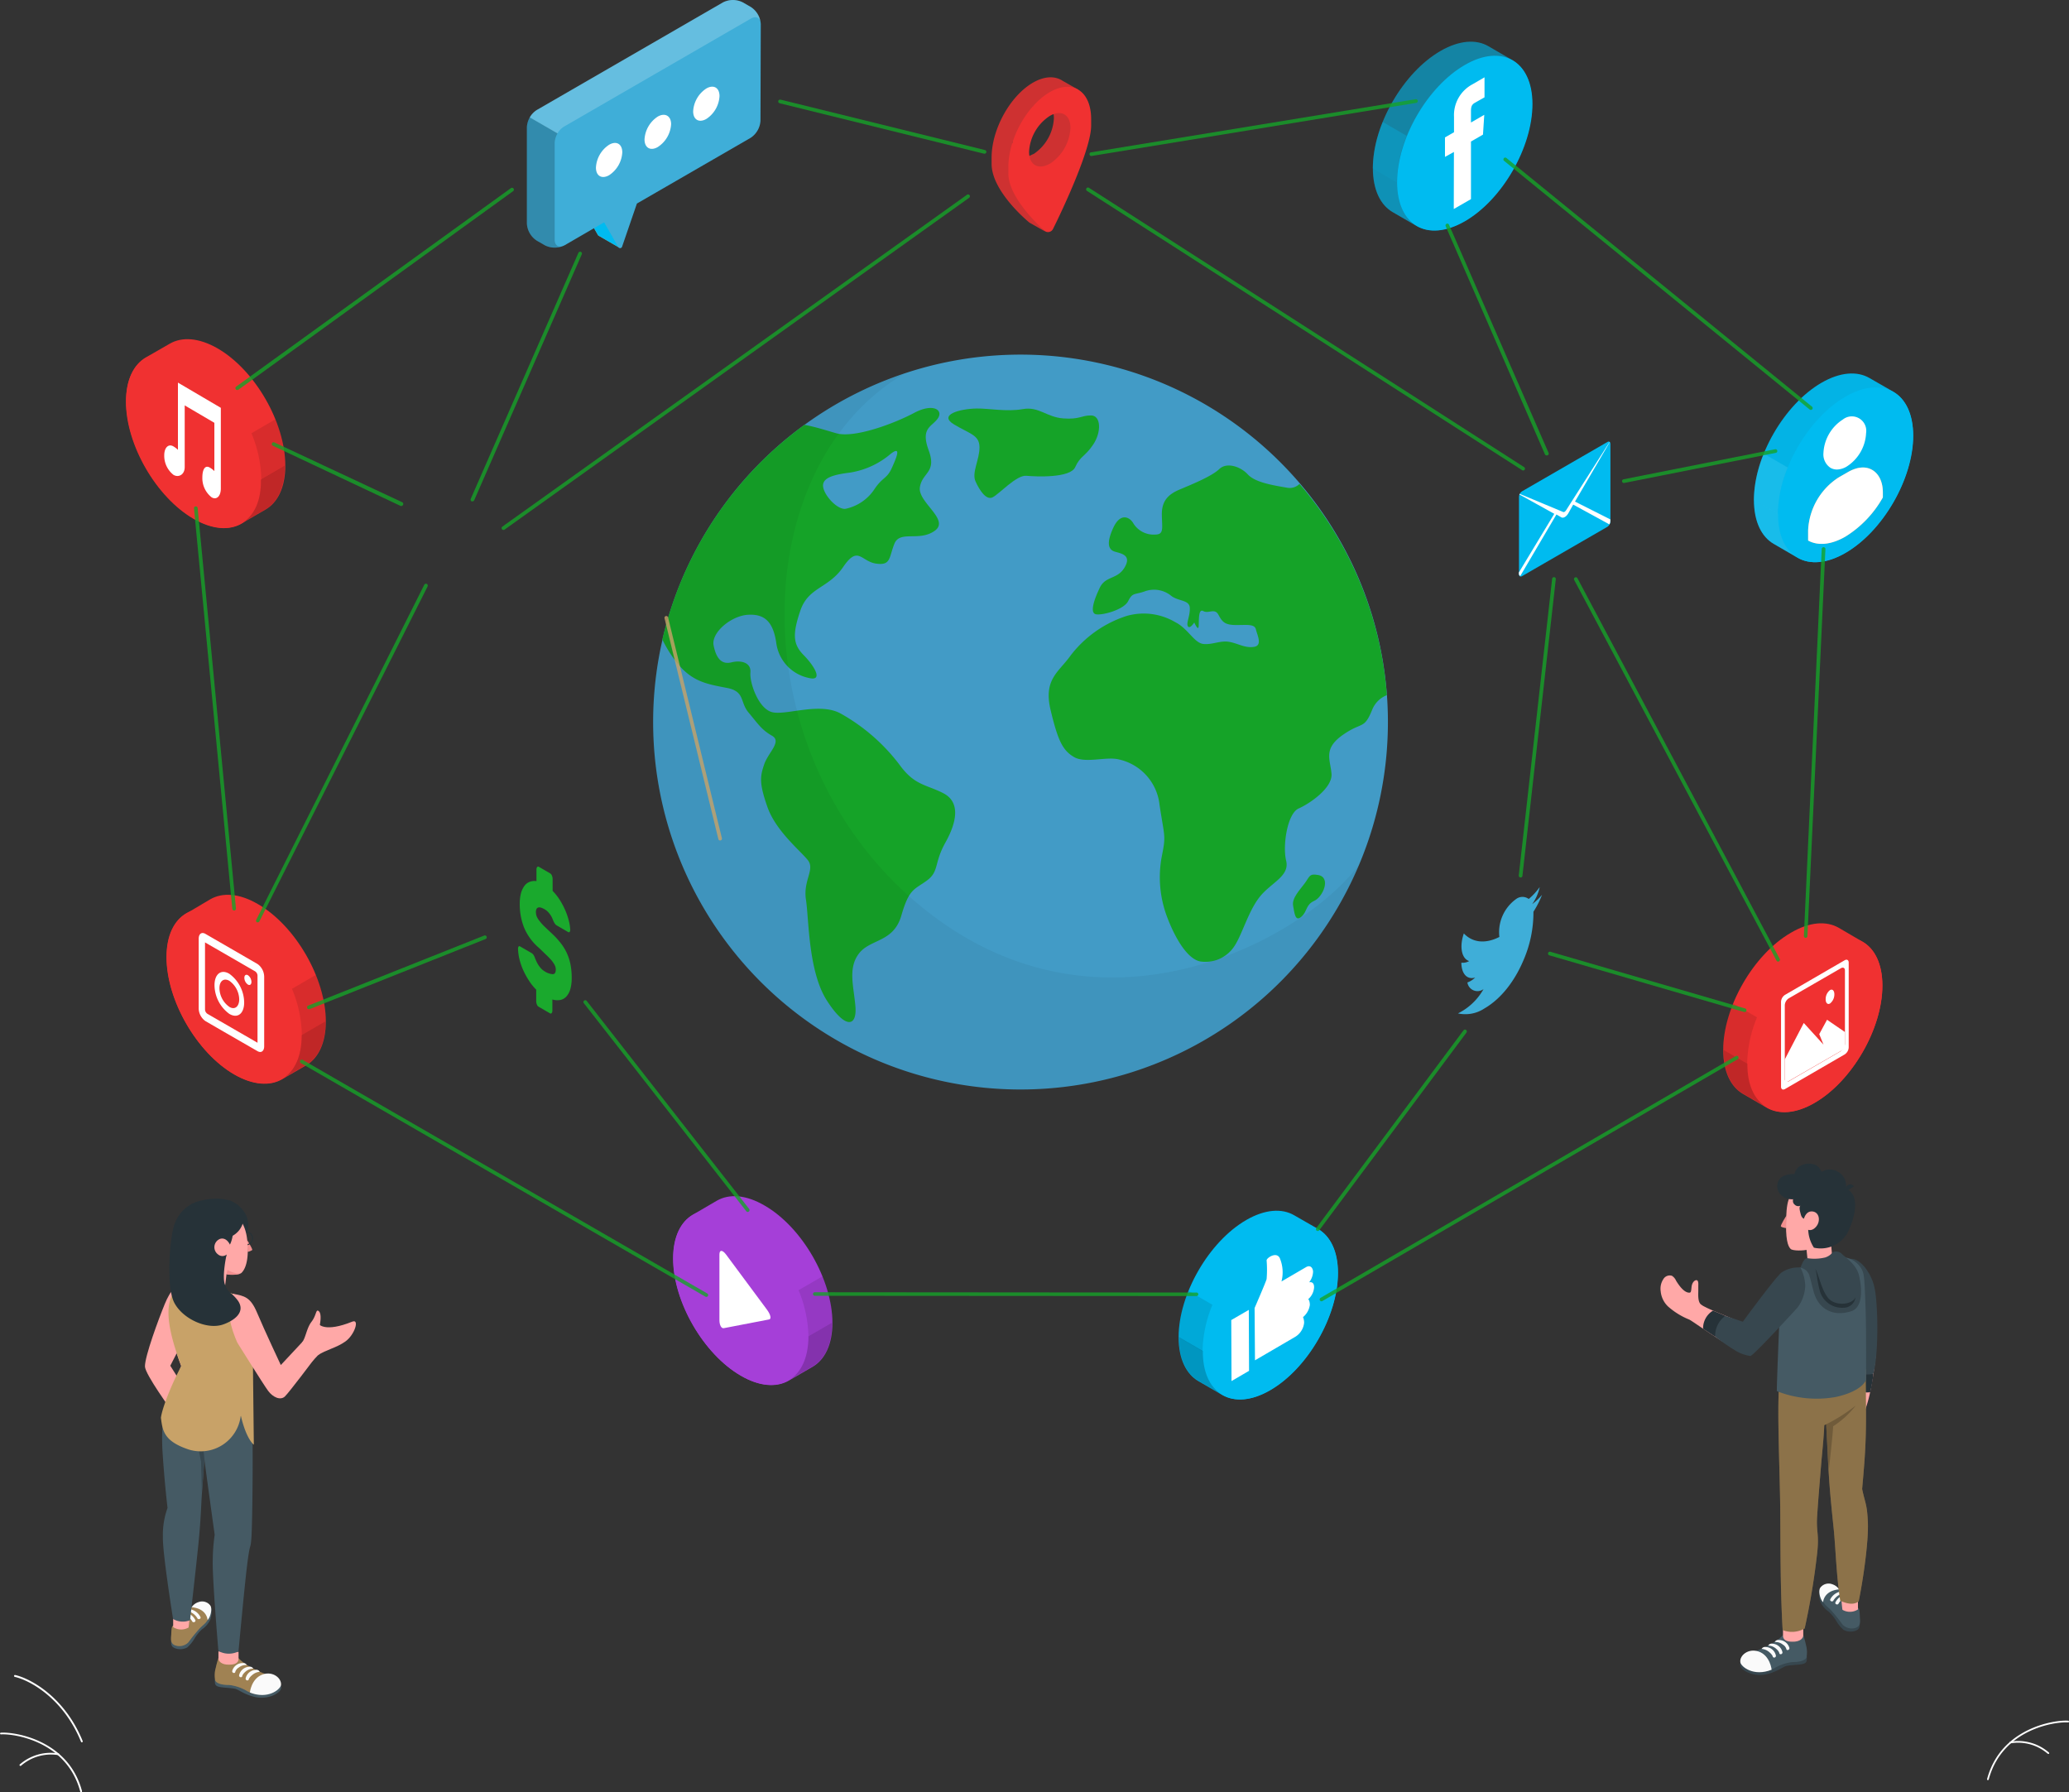 <svg xmlns="http://www.w3.org/2000/svg" width="644.133" height="557.869" viewBox="0 0 644.133 557.869">
  <rect x="0" y="0" width="644.133" height="557.869" fill="#333333" stroke="none"/>
  <g id="Online_world-amico" data-name="Online world-amico" transform="translate(-58.812 -24.65)">
    <g id="freepik--World--inject-1--inject-8" transform="translate(98.02 24.65)">
      <g id="freepik--world--inject-1--inject-8-2" data-name="freepik--world--inject-1--inject-8" transform="translate(164.127 110.377)">
        <path id="Path_1980" data-name="Path 1980" d="M397.14,168.271a114.378,114.378,0,1,1-80.478-68.953,114.378,114.378,0,0,1,80.478,68.953Z" transform="translate(-176.567 -96.381)" fill="#429bc6"/>
        <path id="Path_1981" data-name="Path 1981" d="M245.067,107.291c-5.232.092-11.941,1.939-7.078,4.909s7.956,3.262,8,7.109-2.477,7.909-1.246,10.648,3.278,5.924,5.278,5,7.432-7,10.541-6.724,13.7.754,15.234-2.708,3.078-3.231,5.632-7.078,2.4-8.971-.693-9-3.508,1.308-8.679.923-7.571-3.785-12.6-2.893S248.93,107.229,245.067,107.291Z" transform="translate(-144.381 -90.504)" fill="#15a328"/>
        <path id="Path_1982" data-name="Path 1982" d="M256.815,108.72c-5.924,3.17-18.465,7.955-24.205,6.34-2.878-.816-6.294-1.954-9.941-2.631a114.654,114.654,0,0,0-44.24,66.8,37.837,37.837,0,0,0,5.17,8c4.524,5.309,9.233,5.986,14.942,7.094s3.939,4.339,6.755,7.694,4.032,5.355,7.248,7.171-1.139,5.216-2.4,8.925-1.631,5.786,1.016,13.3,10.31,13.634,12.587,16.542-1.539,6.294-.6,12.31.677,22.3,6.524,31.391,9.356,8.048,8.879,1.908S236.1,281.617,239.643,277s10.771-3.385,13.2-11.818,4.016-8.017,7.925-10.879,2.154-5.324,5.786-11.833,4.693-12.649-.677-15.388-8.91-2.4-13.526-8.74a59.119,59.119,0,0,0-18.465-16.08c-6.648-3.6-17.2.8-21.42-.431s-6.894-9.233-6.617-12.31-2.862-3.908-5.894-3.155-4.724-1.169-5.555-5.232,5.478-9.233,10.6-9.571,7.863,1.985,8.879,8.586a12.849,12.849,0,0,0,10.11,11.064c4.724,1.185,1.77-3.724-1.539-7.078s-3.585-6.417-1.062-13.849,8.74-6.848,13.372-13.649,5.524-1.693,10.2-1.016,3.985-1.847,5.709-6.155,7.694-.585,12.556-4.047-5.309-8.863-4.616-13.541,5.324-4.509,2.739-11.525.985-7.278,2.831-9.894S262.755,105.55,256.815,108.72Zm-6.925,17.111c-1.539,3.462-2.862,2.8-5.4,6.586a14.311,14.311,0,0,1-9.048,6.155c-2.554.308-6.755-4.232-6.971-7.048s3.832-3.647,8.417-4.232a25.7,25.7,0,0,0,12.68-5.863C252.861,118.906,251.445,122.384,249.891,125.831Z" transform="translate(-175.564 -90.563)" fill="#15a328"/>
        <path id="Path_1983" data-name="Path 1983" d="M361.853,189.989v.323a8.079,8.079,0,0,0-4.524,4.493c-2.6,6.386-3.078,3.585-9.233,7.925s-3.77,7.694-3.447,12.079-6.74,9.233-10.233,10.771-5.047,11.449-3.893,16.265-4.616,6.771-8.155,11.156-5.54,11.741-7.848,15.265a10.771,10.771,0,0,1-10.664,4.94c-4.185-.708-8.063-7.694-10.31-13.634a34.9,34.9,0,0,1-1.723-19.158c1.308-6.524.846-5.709-.708-15.9a16.25,16.25,0,0,0-12.664-14.2c-3.939-.985-10.448,1.308-13.957-.739s-5-5.016-7.294-14.6,2.462-11.772,6.155-16.927a35.761,35.761,0,0,1,17.573-12.418,19.343,19.343,0,0,1,15.049,1.939c4.016,2,5.909,6.494,8.771,6.8s5.309-1.185,8.171-.631,4.786,1.954,7.571,1.539,1.016-3.678.616-5.447-2.924-1.323-6.278-1.354-4.185-.939-5.37-3.17-3.078-.262-4.724-1.169-1.308,3.185-1.446,4.77-1.37-1.216-1.37-1.216-1.385,2.17-1.985,1.169.785-3.385.585-5.847-3.739-1.877-5.955-3.77a8.463,8.463,0,0,0-8.309-1.154c-3.078,1-3.57.277-4.909,2.939s-7.909,4.462-9.987,4.109-.616-4.616,1.169-8.309,5.463-2.493,7.694-6.263-.846-4.309-2.954-4.909-2.77-2.631-.569-7.432,5.124-3.478,6.34-1.262a7.4,7.4,0,0,0,6.694,3.355c2.816,0,2.154-1.954,2.093-6.155s1.831-6.309,5.57-7.879,9.987-4.109,12.31-6.355,6.632-.769,8.863,1.646,7.2,3.308,12.418,4.186a4.293,4.293,0,0,0,3.693-1.216,113.87,113.87,0,0,1,27.175,65.444Z" transform="translate(-133.448 -84.292)" fill="#15a328"/>
        <path id="Path_1984" data-name="Path 1984" d="M313.823,201.693c-2.785-.477-2.539.446-4.17,2.631s-4.016,4.616-3.585,6.955.646,5.093,2.57,3.416,1.262-3.708,4-4.939S317.993,202.4,313.823,201.693Z" transform="translate(-106.823 -39.707)" fill="#15a328"/>
        <path id="Path_1986" data-name="Path 1986" d="M259.94,266.037C203.328,219.6,205.1,129.425,254.708,100.28h0c-2.093.708-4.185,1.446-6.263,2.277A114.362,114.362,0,1,0,396.43,252.9C380.442,275.009,316.505,312.385,259.94,266.037Z" transform="translate(-176.565 -94.28)" opacity="0.05"/>
      </g>
      <g id="freepik--Icons--inject-1--inject-8" transform="translate(0)">
        <g id="freepik--Contact--inject-1--inject-8" transform="translate(506.825 116.258)">
          <path id="Path_1987" data-name="Path 1987" d="M435.677,101.614c-3.816-2.216-9.094-1.893-14.911,1.462-11.633,6.724-21.066,23.082-21.066,36.5,0,6.74,2.37,11.479,6.155,13.664l7.417,4.309c3.816,2.2,9.079,1.893,14.9-1.539,11.649-6.709,21.081-23.082,21.081-36.5,0-6.709-2.354-11.433-6.155-13.634" transform="translate(-399.7 -100.202)" fill="#00bbf0" opacity="0.94"/>
          <path id="Path_1988" data-name="Path 1988" d="M425.616,105.884c-11.633,6.724-21.066,23.082-21.066,36.515s9.433,18.881,21.066,12.156,21.1-23.082,21.081-36.5S437.249,99.175,425.616,105.884Z" transform="translate(-397.087 -98.687)" fill="#00bbf0"/>
          <path id="Path_1989" data-name="Path 1989" d="M433.946,126.974v1.539A33.762,33.762,0,0,1,422.313,140.7c-4.524,2.616-8.633,2.893-11.633,1.231v-3.17a20.727,20.727,0,0,1,9.479-16.434l3.078-1.77c2.724-1.539,5.355-1.77,7.417-.569S433.946,123.742,433.946,126.974Z" transform="translate(-393.784 -89.954)" fill="#c8a268"/>
          <path id="Path_1991" data-name="Path 1991" d="M413.035,143.594l-7.14-4.139c-3.847-2.185-6.155-6.925-6.155-13.664l7.463,4.339C407.142,136.669,409.373,141.332,413.035,143.594Z" transform="translate(-399.678 -86.416)" fill="#47cef5" opacity="0.31"/>
          <path id="Path_1992" data-name="Path 1992" d="M402.762,116.41l7.478,4.339a39.023,39.023,0,0,0-3.078,14.434h0l-7.463-4.339a39.36,39.36,0,0,1,3.062-14.434Z" transform="translate(-399.7 -91.47)" fill="#47cef5" opacity="0.31"/>
          <path id="Path_1993" data-name="Path 1993" d="M418.009,125.422a4.078,4.078,0,0,1-2.031-.523,5,5,0,0,1-2.2-4.616,13.111,13.111,0,0,1,6.032-10.418h0a4.493,4.493,0,0,1,7.248,4.2,13.1,13.1,0,0,1-6.017,10.418A6.155,6.155,0,0,1,418.009,125.422Z" transform="translate(-392.127 -95.527)" fill="#fff"/>
          <path id="Path_1994" data-name="Path 1994" d="M430.643,119.989c-2.062-1.2-4.616-.985-7.417.569l-3.078,1.77a20.727,20.727,0,0,0-9.479,16.434v3.2c3,1.662,7.109,1.385,11.633-1.231a33.761,33.761,0,0,0,11.633-12.187v-1.539C433.952,123.744,432.721,121.2,430.643,119.989Z" transform="translate(-393.79 -89.956)" fill="#fff"/>
        </g>
        <g id="freepik--Twitter--inject-1--inject-8" transform="translate(414.692 276.134)">
          <path id="Path_1995" data-name="Path 1995" d="M359.86,227.274a37.316,37.316,0,0,0,3.278-15.5,29.143,29.143,0,0,0,2.677-5.263,19.4,19.4,0,0,1-3.077,2.908,14.219,14.219,0,0,0,2.354-5.324,20.327,20.327,0,0,1-3.416,3.708,3.278,3.278,0,0,0-3.909,0,12.71,12.71,0,0,0-5.232,11.818c-4.462,2.277-8.417,1.708-11.064-1.093-1.416,4.032-.739,7.848,1.662,8.6a3.985,3.985,0,0,1-2.431.508c0,3.339,1.723,5.417,4.293,4.616a6.647,6.647,0,0,1-2.416,1.539,3.17,3.17,0,0,0,5.017,2.077,18.619,18.619,0,0,1-7.956,7.555,10.771,10.771,0,0,0,8.232-1.539c5.309-3.078,9.387-8.6,11.987-14.6" transform="translate(-339.64 -204.1)" fill="#3faed8"/>
        </g>
        <g id="freepik--Instagram--inject-1--inject-8" transform="translate(12.618 278.535)">
          <path id="Path_1996" data-name="Path 1996" d="M91.292,207.06c3.816-2.2,9.079-1.893,14.911,1.539,11.633,6.724,21.066,23.082,21.066,36.515,0,6.74-2.385,11.464-6.155,13.649l-7.432,4.309c-3.8,2.2-9.079,1.893-14.9-1.462-11.633-6.724-21.066-23.082-21.066-36.515,0-6.709,2.354-11.433,6.155-13.634" transform="translate(-77.658 -205.66)" fill="#f03131"/>
          <path id="Path_1997" data-name="Path 1997" d="M98.746,211.342c11.633,6.724,21.081,23.082,21.081,36.5s-9.448,18.881-21.081,12.172S77.665,236.932,77.68,223.5,87.128,204.663,98.746,211.342Z" transform="translate(-77.68 -204.141)" fill="#f03131"/>
          <path id="Path_1998" data-name="Path 1998" d="M92.016,221.844c-2.585-1.539-4.616.092-4.616,3.539a11.2,11.2,0,0,0,4.616,8.94c2.585,1.539,4.616-.092,4.616-3.539a11.2,11.2,0,0,0-4.616-8.94Zm0,10.294a7.279,7.279,0,0,1-3.078-5.817c0-2.231,1.354-3.262,3.078-2.293a7.294,7.294,0,0,1,3.078,5.8C95.063,232.076,93.694,233.169,92.016,232.138Z" transform="translate(-72.443 -197.254)" fill="#fff"/>
          <path id="Path_1999" data-name="Path 1999" d="M95.64,224.054c0,.816-.492,1.185-1.093.831a2.6,2.6,0,0,1-1.108-2.093c0-.8.492-1.169,1.108-.816a2.6,2.6,0,0,1,1.093,2.077" transform="translate(-69.189 -196.942)" fill="#fff"/>
          <path id="Path_2000" data-name="Path 2000" d="M102.511,223.036l-16.234-9.387c-1.154-.662-2.077,0-2.077,1.539v21.651a4.939,4.939,0,0,0,2.077,3.955l5.817,3.37,4.832,2.785,5.586,3.216c1.139.662,2.077,0,2.077-1.539V226.991a4.955,4.955,0,0,0-2.077-3.955Zm0,24.513L87,238.593a1.693,1.693,0,0,1-.831-1.446V216.312l15.511,8.956a1.646,1.646,0,0,1,.831,1.446Z" transform="translate(-74.167 -201.494)" fill="#fff"/>
          <path id="Path_2002" data-name="Path 2002" d="M101.24,249.054l7.14-4.155c3.832-2.185,6.155-6.909,6.155-13.649l-7.463,4.324C107.118,242.129,104.872,246.776,101.24,249.054Z" transform="translate(-64.986 -191.873)" opacity="0.2"/>
          <path id="Path_2003" data-name="Path 2003" d="M110.533,221.86,103.07,226.2a39.086,39.086,0,0,1,3.078,14.434h0l7.463-4.324a39.1,39.1,0,0,0-3.078-14.449Z" transform="translate(-64 -196.932)" opacity="0.1"/>
        </g>
        <g id="freepik--Facebook--inject-1--inject-8" transform="translate(388.184 12.975)">
          <path id="Path_2004" data-name="Path 2004" d="M358.387,34.494c-3.8-2.216-9.079-1.893-14.9,1.462-11.649,6.724-21.081,23.082-21.081,36.5,0,6.755,2.385,11.479,6.155,13.664L336,90.429c3.816,2.2,9.079,1.893,14.9-1.462,11.633-6.724,21.081-23.082,21.081-36.515,0-6.709-2.37-11.433-6.155-13.634" transform="translate(-322.395 -33.082)" fill="#00bbf0" opacity="0.6"/>
          <path id="Path_2005" data-name="Path 2005" d="M348.376,38.809c-11.633,6.724-21.066,23.082-21.066,36.5s9.371,18.881,21.066,12.172S369.457,64.4,369.457,50.965,359.948,32.084,348.376,38.809Z" transform="translate(-319.755 -31.55)" fill="#00bbf0"/>
          <path id="Path_2007" data-name="Path 2007" d="M335.76,76.514l-7.155-4.155c-3.832-2.185-6.155-6.909-6.155-13.649l7.479,4.324C329.867,69.589,332.114,74.236,335.76,76.514Z" transform="translate(-322.373 -19.275)" fill="#00bbf0" opacity="0.23"/>
          <path id="Path_2008" data-name="Path 2008" d="M325.493,49.32l7.463,4.339a39.362,39.362,0,0,0-3.078,14.434h0L322.4,63.769a39.1,39.1,0,0,1,3.093-14.449Z" transform="translate(-322.4 -24.334)" fill="#00bbf0" opacity="0.3"/>
          <g id="freepik--facebook--inject-1--inject-8-2" data-name="freepik--facebook--inject-1--inject-8" transform="translate(22.466 11.091)">
            <path id="Path_2009" data-name="Path 2009" d="M339.739,81.283l5.355-3.078V60.279l3.739-2.154.4-6.155-4.139,2.385V50.877c0-1.416.215-2.093,1.246-2.677l2.97-1.677V40.29L345.6,42.444a10.879,10.879,0,0,0-5.786,10.171v4.77L337,59v6.063l2.785-1.539Z" transform="translate(-337 -40.29)" fill="#fff"/>
          </g>
        </g>
        <g id="freepik--Like--inject-1--inject-8" transform="translate(327.713 376.881)">
          <path id="Path_2010" data-name="Path 2010" d="M318.987,270.984c-3.8-2.216-9.079-1.893-14.9,1.462-11.649,6.724-21.081,23.082-21.081,36.5,0,6.755,2.385,11.479,6.155,13.664l7.432,4.309c3.816,2.2,9.079,1.893,14.9-1.539,11.633-6.709,21.081-23.082,21.081-36.5,0-6.709-2.37-11.433-6.155-13.634" transform="translate(-282.995 -269.572)" fill="#00bbf0"/>
          <path id="Path_2011" data-name="Path 2011" d="M308.936,275.268c-11.633,6.709-21.066,23.082-21.066,36.5s9.433,18.881,21.066,12.156,21.081-23.082,21.081-36.5S320.569,268.544,308.936,275.268Z" transform="translate(-280.376 -268.055)" fill="#00bbf0"/>
          <path id="Path_2013" data-name="Path 2013" d="M296.36,312.985l-7.155-4.2c-3.832-2.185-6.155-6.909-6.155-13.664l7.478,4.339C290.467,306.076,292.714,310.723,296.36,312.985Z" transform="translate(-282.973 -255.808)" opacity="0.2"/>
          <path id="Path_2014" data-name="Path 2014" d="M286.078,285.78l7.463,4.339a39.3,39.3,0,0,0-3.078,14.434h0L283,300.214a39.086,39.086,0,0,1,3.078-14.434Z" transform="translate(-283 -260.84)" opacity="0.1"/>
          <path id="Path_2015" data-name="Path 2015" d="M298.38,295.018s3.416-7.848,3.739-8.986a35.03,35.03,0,0,0,0-5.847c0-.754,3.078-2.847,4.109-.692a11.4,11.4,0,0,1,.523,7.263l7.571-4.416c1.539-.939,2.262.385,2.262,1.416a5.74,5.74,0,0,1-1.216,3.262s1.539-.462,1.539,1.539a5.324,5.324,0,0,1-1.831,3.708s.492.385.508,1.8a6.032,6.032,0,0,1-2.124,3.785,4.615,4.615,0,0,1,.339,1.785,5.817,5.817,0,0,1-2.77,4.355L298.5,311.3Z" transform="translate(-274.714 -264.738)" fill="#fff"/>
          <path id="Path_2016" data-name="Path 2016" d="M293.737,311.788,299.2,308.6l-.077-18.973-5.463,3.17Z" transform="translate(-277.257 -258.766)" fill="#fff"/>
        </g>
        <g id="freepik--Play--inject-1--inject-8" transform="translate(170.333 372.354)">
          <path id="Path_2018" data-name="Path 2018" d="M194.072,268.03c3.816-2.2,9.079-1.893,14.911,1.539,11.633,6.724,21.066,23.082,21.066,36.5,0,6.74-2.385,11.464-6.155,13.664l-7.432,4.309c-3.8,2.2-9.079,1.877-14.9-1.539C189.933,315.778,180.5,299.421,180.5,286c0-6.724,2.354-11.433,6.155-13.634" transform="translate(-180.438 -266.63)" fill="#a53fd8"/>
          <path id="Path_2019" data-name="Path 2019" d="M201.526,272.3c11.649,6.724,21.081,23.082,21.081,36.5s-9.448,18.9-21.081,12.172-21.081-23.082-21.066-36.5S189.908,265.67,201.526,272.3Z" transform="translate(-180.46 -265.102)" fill="#a53fd8"/>
          <path id="Path_2021" data-name="Path 2021" d="M204,310.024l7.14-4.139c3.832-2.2,6.155-6.924,6.155-13.664l-7.371,4.278C209.909,303.1,207.662,307.762,204,310.024Z" transform="translate(-167.777 -252.843)" opacity="0.2"/>
          <path id="Path_2022" data-name="Path 2022" d="M213.313,282.84l-7.463,4.324a39.086,39.086,0,0,1,3.078,14.434h0l7.463-4.339A39.084,39.084,0,0,0,213.313,282.84Z" transform="translate(-166.78 -257.897)" opacity="0.1"/>
          <path id="Path_2023" data-name="Path 2023" d="M189.84,278.827v20.42c0,1.539.6,2.647,1.354,2.508l14.141-2.724c.739-.154.431-1.539-.723-3.078l-12.695-17.111C190.763,277.319,189.84,277.3,189.84,278.827Z" transform="translate(-175.406 -260.67)" fill="#fff"/>
        </g>
        <g id="freepik--Music--inject-1--inject-8" transform="translate(0 105.579)">
          <path id="Path_2024" data-name="Path 2024" d="M83.092,94.674c3.816-2.216,9.079-1.893,14.911,1.462,11.633,6.724,21.066,23.082,21.066,36.5,0,6.755-2.37,11.479-6.155,13.664l-7.417,4.309c-3.816,2.2-9.079,1.893-14.911-1.539-11.633-6.709-21.066-23.082-21.066-36.5,0-6.709,2.354-11.433,6.155-13.634" transform="translate(-69.458 -93.262)" fill="#f03131"/>
          <path id="Path_2025" data-name="Path 2025" d="M90.561,99.02c11.633,6.724,21.066,23.082,21.066,36.5s-9.433,18.881-21.081,12.156-21.081-23.082-21.066-36.5S78.928,92.218,90.561,99.02Z" transform="translate(-69.48 -91.73)" fill="#f03131"/>
          <path id="Path_2027" data-name="Path 2027" d="M93,136.654l7.14-4.139c3.847-2.185,6.155-6.909,6.155-13.664l-7.463,4.339C98.955,129.745,96.708,134.469,93,136.654Z" transform="translate(-56.808 -79.476)" opacity="0.2"/>
          <path id="Path_2028" data-name="Path 2028" d="M102.333,109.47l-7.463,4.339a39.086,39.086,0,0,1,3.078,14.434h0l7.463-4.339A39.085,39.085,0,0,0,102.333,109.47Z" transform="translate(-55.8 -84.53)" opacity="0.1"/>
          <path id="Path_2029" data-name="Path 2029" d="M81.493,102.05v20.927a7.233,7.233,0,0,0-1.385-1.062c-1.539-.923-2.878.323-2.878,2.77a7.556,7.556,0,0,0,2.878,6.078c1.539.923,3.493,0,3.493-2.431V109.144l9.233,5.416v15.019a7.909,7.909,0,0,0-1.385-1.062c-1.539-.923-2.354.6-2.354,3.078a7.586,7.586,0,0,0,2.878,6.155c1.539.923,2.878-.323,2.878-2.77h0V109.9Z" transform="translate(-65.305 -88.528)" fill="#fff"/>
        </g>
        <g id="freepik--Image--inject-1--inject-8" transform="translate(497.27 287.413)">
          <path id="Path_2030" data-name="Path 2030" d="M429.467,212.83c-3.816-2.2-9.094-1.893-14.911,1.539-11.633,6.724-21.066,23.082-21.066,36.5,0,6.74,2.37,11.464,6.155,13.664l7.417,4.309c3.816,2.2,9.079,1.877,14.9-1.539,11.649-6.724,21.081-23.082,21.081-36.5,0-6.724-2.354-11.433-6.155-13.634" transform="translate(-393.49 -211.43)" fill="#f03131"/>
          <path id="Path_2031" data-name="Path 2031" d="M419.376,217.114c-11.633,6.724-21.066,23.082-21.066,36.5s9.433,18.9,21.066,12.172,21.1-23.082,21.081-36.5S431.055,210.405,419.376,217.114Z" transform="translate(-390.893 -209.914)" fill="#f03131"/>
          <path id="Path_2033" data-name="Path 2033" d="M406.825,254.824l-7.14-4.139c-3.847-2.2-6.155-6.924-6.155-13.664l7.463,4.339C400.932,247.9,403.178,252.562,406.825,254.824Z" transform="translate(-393.468 -197.643)" opacity="0.2"/>
          <path id="Path_2034" data-name="Path 2034" d="M396.552,227.64l7.478,4.324a39.084,39.084,0,0,0-3.077,14.434h0l-7.463-4.355a39.362,39.362,0,0,1,3.062-14.4Z" transform="translate(-393.49 -202.697)" opacity="0.1"/>
          <path id="Path_2035" data-name="Path 2035" d="M405.19,231.852v26.467c0,.8.554,1.123,1.246.723l18.573-10.771a2.755,2.755,0,0,0,1.246-2.154V219.68c0-.785-.554-1.108-1.246-.723l-18.573,10.771a2.708,2.708,0,0,0-1.246,2.124Zm18.65,15.388-16.234,9.387a.775.775,0,0,1-1.246-.723V232.96a2.739,2.739,0,0,1,1.246-2.154l16.234-9.371c.692-.4,1.246-.077,1.246.708v22.882a2.708,2.708,0,0,1-1.246,2.154Z" transform="translate(-387.186 -207.463)" fill="#fff"/>
          <path id="Path_2036" data-name="Path 2036" d="M405.95,250.729v-7.448l5.909-11.341,6.14,6.74-1.323-3.262,2.431-4.478,5.57,3.816v5.17Z" transform="translate(-386.777 -200.919)" fill="#fff"/>
          <path id="Path_2037" data-name="Path 2037" d="M415.574,224.99c.739-.431,1.354.154,1.354,1.308a3.6,3.6,0,0,1-1.354,2.862c-.754.431-1.354-.154-1.354-1.308A3.539,3.539,0,0,1,415.574,224.99Z" transform="translate(-382.321 -204.201)" fill="#fff"/>
        </g>
        <g id="freepik--speach-bubble--inject-1--inject-8" transform="translate(124.826)">
          <path id="Path_2038" data-name="Path 2038" d="M173.332,82.93l-4.17-7.832,3.432-9.664V59.51L162.33,65.434v5.909l4.416,7.694a.631.631,0,0,0,.308.262h0Z" transform="translate(-144.619 -5.869)" fill="#c8a268"/>
          <path id="Path_2039" data-name="Path 2039" d="M173.332,82.93l-4.17-7.832,3.432-9.664V59.51L162.33,65.434v5.909l4.416,7.694a.631.631,0,0,0,.308.262h0Z" transform="translate(-144.619 -5.869)" fill="#00bbf0"/>
          <path id="Path_2040" data-name="Path 2040" d="M223.635,32.159a6.832,6.832,0,0,0-3.078-5.324l-2.508-1.446a6.786,6.786,0,0,0-6.155,0L153.9,58.9a6.771,6.771,0,0,0-3.078,5.324V94.218a6.786,6.786,0,0,0,3.078,5.34L156.406,101a6.848,6.848,0,0,0,6.155,0l12.31-7.14,4.4,7.694a.646.646,0,0,0,1.185-.108l4.616-13.434,35.392-20.45a6.832,6.832,0,0,0,3.078-5.324Z" transform="translate(-150.82 -24.65)" fill="#3faed8"/>
          <path id="Path_2041" data-name="Path 2041" d="M150.82,81.438a6.786,6.786,0,0,0,3.078,5.34l2.508,1.446a6.924,6.924,0,0,0,5.617.246c-1.446.539-2.554-.277-2.554-2.031V56.449a6.278,6.278,0,0,1,.908-3.078l-8.648-5a6.155,6.155,0,0,0-.908,3.078Z" transform="translate(-150.82 -11.871)" opacity="0.2"/>
          <path id="Path_2042" data-name="Path 2042" d="M223.226,31.34c-.354-1.308-1.539-1.723-2.97-.908l-58.012,33.53a6.017,6.017,0,0,0-2.216,2.231l-8.648-5a6.371,6.371,0,0,1,2.17-2.293l58-33.515a6.878,6.878,0,0,1,6.155,0l2.508,1.446A6.755,6.755,0,0,1,223.226,31.34Z" transform="translate(-150.518 -24.647)" fill="#fff" opacity="0.2"/>
          <path id="Path_2043" data-name="Path 2043" d="M168.9,54.126a9.048,9.048,0,0,0-4.109,7.109c0,2.616,1.831,3.678,4.109,2.37a9.079,9.079,0,0,0,4.093-7.109C172.992,53.88,171.161,52.818,168.9,54.126Z" transform="translate(-143.293 -9.071)" fill="#fff"/>
          <path id="Path_2044" data-name="Path 2044" d="M178.729,48.436a9.094,9.094,0,0,0-4.109,7.109c0,2.616,1.847,3.678,4.109,2.37a9.094,9.094,0,0,0,4.17-7.109C182.9,48.19,180.991,47.128,178.729,48.436Z" transform="translate(-137.997 -12.137)" fill="#fff"/>
          <path id="Path_2045" data-name="Path 2045" d="M188.569,42.746a9.048,9.048,0,0,0-4.109,7.109c0,2.616,1.831,3.678,4.109,2.37a9.079,9.079,0,0,0,4.093-7.109C192.662,42.5,190.831,41.438,188.569,42.746Z" transform="translate(-132.695 -15.203)" fill="#fff"/>
        </g>
        <g id="freepik--Letter--inject-1--inject-8" transform="translate(433.66 137.456)">
          <path id="Path_2046" data-name="Path 2046" d="M352.944,155.882l26.636-15.388a2.247,2.247,0,0,0,.908-1.77V114.781c0-.677-.4-.985-.908-.692l-26.636,15.388a2.2,2.2,0,0,0-.923,1.754V155.2C351.99,155.867,352.436,156.174,352.944,155.882Z" transform="translate(-351.99 -113.978)" fill="#00bbf0"/>
          <path id="Path_2047" data-name="Path 2047" d="M352,155.147v-.477l11.018-18.25L352.154,130.4a.769.769,0,0,1,.077-.2l13.541,5.647c.277.123.646-.092.939-.554l13.526-21.235a.185.185,0,0,1,.077,0l-10.848,18.558,11,5.54v.462a2.447,2.447,0,0,1-.277,1.093l-11.279-6.155-1.539,2.739c-.646,1.077-1.539,1.539-2.139,1.231l-1.539-.893-11.264,19.142a.846.846,0,0,1-.431-.631Z" transform="translate(-352 -113.936)" fill="#fff"/>
        </g>
        <g id="freepik--Money--inject-1--inject-8" transform="translate(122.065 269.76)">
          <path id="Path_2048" data-name="Path 2048" d="M159.772,207.516a17.4,17.4,0,0,1,2.216,2.8,23.96,23.96,0,0,1,1.708,3.216,21.725,21.725,0,0,1,1.108,3.231,13.293,13.293,0,0,1,.446,2.862.954.954,0,0,1-.185.646.292.292,0,0,1-.4.092l-3.555-2.062a1.785,1.785,0,0,1-.615-.554,5.707,5.707,0,0,1-.477-.846l-.262-.631a6.589,6.589,0,0,0-.492-1,7.327,7.327,0,0,0-.831-1.093,4.618,4.618,0,0,0-1.185-.954,5.712,5.712,0,0,0-1-.462,1.692,1.692,0,0,0-.846-.092.831.831,0,0,0-.6.4,1.97,1.97,0,0,0-.231,1.077,3.6,3.6,0,0,0,.262,1.354,5.679,5.679,0,0,0,.877,1.4,15.675,15.675,0,0,0,1.539,1.723c.677.646,1.539,1.446,2.508,2.37a24.623,24.623,0,0,1,2.6,2.862,15.479,15.479,0,0,1,1.862,3.078,15.832,15.832,0,0,1,1.123,3.539,21.729,21.729,0,0,1,.369,4.155,12.7,12.7,0,0,1-.431,3.478,5.908,5.908,0,0,1-1.231,2.293,3.462,3.462,0,0,1-1.908,1.077,5.2,5.2,0,0,1-2.447-.154v3.431a1.231,1.231,0,0,1-.215.785.354.354,0,0,1-.523.092L155.4,243.57a1.385,1.385,0,0,1-.523-.677,2.77,2.77,0,0,1-.215-1.046v-3.585a16.544,16.544,0,0,1-2.277-2.847,23.643,23.643,0,0,1-1.8-3.293,20.141,20.141,0,0,1-1.154-3.4A15.569,15.569,0,0,1,149,225.5a1.046,1.046,0,0,1,.169-.646.308.308,0,0,1,.4-.092l3.57,2.062a2.185,2.185,0,0,1,.6.508,6.572,6.572,0,0,1,.431.769,4.964,4.964,0,0,0,.323.816,9.594,9.594,0,0,0,.585,1.231,7.921,7.921,0,0,0,.923,1.323,4.97,4.97,0,0,0,1.37,1.139,5.17,5.17,0,0,0,2.416.831c.646,0,.969-.477.969-1.446a3.154,3.154,0,0,0-.354-1.416,9.232,9.232,0,0,0-1.062-1.539c-.477-.539-1.077-1.154-1.816-1.847s-1.539-1.539-2.6-2.462a16.773,16.773,0,0,1-4.093-5.924,19.758,19.758,0,0,1-1.293-7.386,12.405,12.405,0,0,1,.354-3.078,7,7,0,0,1,1.031-2.293,3.662,3.662,0,0,1,1.631-1.323,4.063,4.063,0,0,1,2.185-.246v-3.57a1.277,1.277,0,0,1,.215-.8.385.385,0,0,1,.523-.092l3.555,2.062a1.431,1.431,0,0,1,.523.692,2.693,2.693,0,0,1,.215,1.031Z" transform="translate(-148.998 -199.958)" fill="#1aa92d"/>
        </g>
        <g id="freepik--Pin--inject-1--inject-8" transform="translate(269.507 24.067)">
          <path id="Path_2049" data-name="Path 2049" d="M272.081,44.167l-4.909-2.785h0c-2.324-1.539-5.57-1.539-9.233.569-7.125,4.109-12.88,14.541-12.88,23.3v1.985c0,8.756,11.772,18.281,11.772,18.281l4.816,2.724s-2.893-3.293-2.57-3.97c3.078-6.478,11.741-24.759,11.741-31.9v-2a15.679,15.679,0,0,0-.554-4.278l.554.323Zm-14.064,20c-3.555,2.047-6.447.385-6.447-3.724,1.923-.292,6.74-8.509,6.447-11.156,3.555-2.047,6.432-.385,6.432,3.724a14.249,14.249,0,0,1-6.432,11.233Z" transform="translate(-245.06 -40.291)" fill="#f03131" opacity="0.82"/>
          <path id="Path_2051" data-name="Path 2051" d="M274.225,52.289c0-8.756-5.77-12.526-12.88-8.417s-12.895,14.541-12.895,23.3v2c0,6.74,7.694,14.557,11.156,17.8a1.739,1.739,0,0,0,2.739-.508c3.078-6.155,11.879-24.928,11.879-32.176Zm-12.88,13.849c-3.57,2.062-6.447.4-6.447-3.708a14.2,14.2,0,0,1,6.447-11.156c3.555-2.062,6.432-.4,6.432,3.708a14.218,14.218,0,0,1-6.432,11.2Z" transform="translate(-243.234 -39.257)" fill="#f03131"/>
        </g>
      </g>
      <g id="freepik--Lines--inject-1--inject-8" transform="translate(21.186 30.876)" opacity="0.8">
        <path id="Path_2052" data-name="Path 2052" d="M444.716,135.071a.585.585,0,0,1-.369-.139L349.235,57.547a.574.574,0,1,1,.723-.892l95.127,77.4a.569.569,0,0,1-.369,1.016Z" transform="translate(58.635 -38.353)" fill="#15a328"/>
        <path id="Path_2053" data-name="Path 2053" d="M410.349,256.95h0a.585.585,0,0,1-.539-.6l5.555-120.456a.577.577,0,1,1,1.154.046l-5.6,120.44A.569.569,0,0,1,410.349,256.95Z" transform="translate(91.387 4.11)" fill="#15a328"/>
        <path id="Path_2054" data-name="Path 2054" d="M426.851,261.057a.539.539,0,0,1-.508-.308L363.361,142.263a.585.585,0,0,1,.246-.769.569.569,0,0,1,.769.231l62.967,118.486a.554.554,0,0,1-.231.769.569.569,0,0,1-.262.077Z" transform="translate(66.329 7.39)" fill="#15a328"/>
        <path id="Path_2055" data-name="Path 2055" d="M373.587,126.029a.554.554,0,0,1-.554-.462.585.585,0,0,1,.446-.677l47.21-9.356a.554.554,0,0,1,.662.446.585.585,0,0,1-.446.677l-47.148,9.356Z" transform="translate(71.567 -6.567)" fill="#15a328"/>
        <path id="Path_2056" data-name="Path 2056" d="M368.629,142.038a.569.569,0,0,1-.523-.339l-30.9-71a.569.569,0,1,1,1.046-.446l30.976,70.984a.554.554,0,0,1-.292.754A.615.615,0,0,1,368.629,142.038Z" transform="translate(52.481 -31.148)" fill="#15a328"/>
        <path id="Path_2057" data-name="Path 2057" d="M265.583,62.4a.585.585,0,0,1-.569-.477.554.554,0,0,1,.477-.662L366.558,44.722a.577.577,0,0,1,.185,1.139L265.676,62.387Z" transform="translate(13.778 -44.716)" fill="#15a328"/>
        <path id="Path_2058" data-name="Path 2058" d="M400.458,150.676a.631.631,0,0,1-.308-.092L264.63,63.627a.572.572,0,0,1,.631-.954L400.75,149.63a.569.569,0,0,1-.323,1.046Z" transform="translate(13.359 -35.092)" fill="#15a328"/>
        <path id="Path_2059" data-name="Path 2059" d="M352.639,234.893h0a.585.585,0,0,1-.508-.646l10.387-92.327a.569.569,0,0,1,.646-.508.554.554,0,0,1,.492.631L353.27,234.37a.569.569,0,0,1-.631.523Z" transform="translate(60.309 7.379)" fill="#15a328"/>
        <path id="Path_2060" data-name="Path 2060" d="M312.421,314.642a.579.579,0,0,1-.292-1.077l129.258-75.246a.569.569,0,1,1,.569.985L312.7,314.565a.693.693,0,0,1-.277.077Z" transform="translate(38.606 59.549)" fill="#15a328"/>
        <path id="Path_2061" data-name="Path 2061" d="M419.264,235.946H419.1L358.452,218.3a.585.585,0,0,1-.385-.708.569.569,0,0,1,.708-.4l60.643,17.65a.563.563,0,0,1-.154,1.108Z" transform="translate(63.498 48.197)" fill="#15a328"/>
        <path id="Path_2062" data-name="Path 2062" d="M311.451,295.621a.6.6,0,0,1-.354-.108.585.585,0,0,1-.108-.8l45.84-61.551a.569.569,0,0,1,.8-.123.585.585,0,0,1,.123.816l-45.84,61.551a.585.585,0,0,1-.462.215Z" transform="translate(38.401 56.689)" fill="#15a328"/>
        <path id="Path_2063" data-name="Path 2063" d="M213.4,292.891a.538.538,0,0,1-.446-.231L162.4,227.923a.57.57,0,1,1,.892-.708l50.564,64.736a.585.585,0,0,1-.462.939Z" transform="translate(-41.015 53.495)" fill="#15a328"/>
        <path id="Path_2064" data-name="Path 2064" d="M106.689,236.84a.585.585,0,0,1-.523-.354.569.569,0,0,1,.323-.754L161.331,213.9a.585.585,0,0,1,.431,1.077L106.95,236.809Z" transform="translate(-70.924 46.425)" fill="#15a328"/>
        <path id="Path_2065" data-name="Path 2065" d="M157.587,219.135a.554.554,0,0,1-.554-.431l-16.757-68.737a.569.569,0,0,1,.415-.692.585.585,0,0,1,.692.431l16.757,68.722a.569.569,0,0,1-.415.692Z" transform="translate(6.213 11.611)" fill="#c8a268"/>
        <path id="Path_2066" data-name="Path 2066" d="M96.37,248.134a.538.538,0,0,1-.262,0,.569.569,0,0,1-.246-.769l52.319-104.314a.585.585,0,0,1,.769-.262.6.6,0,0,1,.262.785L96.878,247.781A.539.539,0,0,1,96.37,248.134Z" transform="translate(-76.486 8.094)" fill="#15a328"/>
        <path id="Path_2067" data-name="Path 2067" d="M95.746,252.887a.569.569,0,0,1-.569-.523L83.251,127.722a.569.569,0,0,1,.523-.631.554.554,0,0,1,.616.523L96.315,252.256a.569.569,0,0,1-.508.631Z" transform="translate(-83.248 -0.336)" fill="#15a328"/>
        <path id="Path_2068" data-name="Path 2068" d="M231.193,312.856a.523.523,0,0,1-.292-.077L104.982,240.087a.575.575,0,0,1,.569-1l125.934,72.707a.569.569,0,0,1-.292,1.062Z" transform="translate(-71.695 59.966)" fill="#15a328"/>
        <path id="Path_2069" data-name="Path 2069" d="M139.929,153.28a.616.616,0,0,1-.231,0,.585.585,0,0,1-.292-.754l33.53-76.616a.569.569,0,0,1,.754-.292.554.554,0,0,1,.292.754l-33.515,76.616a.585.585,0,0,1-.539.292Z" transform="translate(-53.254 -28.094)" fill="#15a328"/>
        <path id="Path_2070" data-name="Path 2070" d="M266.013,61.634h-.138l-63.629-15.7a.585.585,0,0,1-.431-.692.6.6,0,0,1,.708-.431L266.151,60.5a.577.577,0,0,1-.138,1.139Z" transform="translate(-19.911 -44.67)" fill="#15a328"/>
        <path id="Path_2071" data-name="Path 2071" d="M92.2,125.576a.554.554,0,0,1-.462-.231.585.585,0,0,1,.123-.816L177.4,62.748a.6.6,0,0,1,.816.123.585.585,0,0,1-.138.816L92.6,125.468a.554.554,0,0,1-.4.108Z" transform="translate(-78.733 -35.059)" fill="#15a328"/>
        <path id="Path_2072" data-name="Path 2072" d="M139.338,133.942a.431.431,0,0,1-.231,0L99.283,115.184a.569.569,0,0,1,.477-1.031l39.824,18.635a.569.569,0,0,1,.277.769.585.585,0,0,1-.523.385Z" transform="translate(-74.767 -7.325)" fill="#15a328"/>
        <path id="Path_2073" data-name="Path 2073" d="M146.294,168.431a.616.616,0,0,1-.477-.246.569.569,0,0,1,.138-.8L290.6,64.087a.574.574,0,1,1,.662.939l-144.645,103.3a.508.508,0,0,1-.323.108Z" transform="translate(-49.941 -34.336)" fill="#15a328"/>
        <path id="Path_2074" data-name="Path 2074" d="M328.212,287.245h0l-118.748-.077a.554.554,0,0,1,0-1.108h0l118.748.092a.554.554,0,1,1,0,1.092Z" transform="translate(-16.194 85.316)" fill="#15a328"/>
      </g>
    </g>
    <g id="freepik--Plants--inject-1--inject-8" transform="translate(58.812 546.044)">
      <g id="freepik--plants--inject-1--inject-8-2" data-name="freepik--plants--inject-1--inject-8" transform="translate(0 0)">
        <path id="Path_2077" data-name="Path 2077" d="M68.058,384.55h0a.277.277,0,0,0,.154-.354c-5.586-13.726-16.188-19.466-21.02-20.573a.277.277,0,0,0-.339.215.292.292,0,0,0,.231.369c4.724,1.077,15.126,6.709,20.62,20.22a.277.277,0,0,0,.354.123Z" transform="translate(-42.469 -363.615)" fill="#fff"/>
        <path id="Path_2079" data-name="Path 2079" d="M69.328,393.795h0a.277.277,0,0,0,.2-.339c-4.309-16.126-21.3-18.465-25.267-18.158a.262.262,0,0,0,0,.523c3.893-.277,20.512,2,24.713,17.773a.277.277,0,0,0,.354.2Z" transform="translate(-44 -357.333)" fill="#fff"/>
        <path id="Path_2080" data-name="Path 2080" d="M48.322,383.423a.246.246,0,0,0,.139-.077,14.187,14.187,0,0,1,11.572-3.262.246.246,0,0,0,.292-.215.261.261,0,0,0-.215-.308,14.68,14.68,0,0,0-12.079,3.416.246.246,0,0,0,0,.369.262.262,0,0,0,.292.077Z" transform="translate(-41.874 -355.132)" fill="#fff"/>
      </g>
      <g id="freepik--plants--inject-1--inject-8-3" data-name="freepik--plants--inject-1--inject-8" transform="translate(618.623 14.204)">
        <path id="Path_2097" data-name="Path 2097" d="M447.068,391.364h0a.261.261,0,0,1-.185-.323c4.293-16.126,21.281-18.465,25.251-18.173a.27.27,0,0,1-.031.539c-3.893-.292-20.512,2-24.713,17.773a.277.277,0,0,1-.323.185Z" transform="translate(-446.874 -372.845)" fill="#fff"/>
        <path id="Path_2098" data-name="Path 2098" d="M463.454,380.955a.231.231,0,0,1-.138,0,14.1,14.1,0,0,0-11.572-3.262.262.262,0,0,1-.292-.231.246.246,0,0,1,.216-.292,14.634,14.634,0,0,1,12.018,3.4.277.277,0,0,1,0,.385.262.262,0,0,1-.231,0Z" transform="translate(-444.41 -370.623)" fill="#fff"/>
      </g>
    </g>
    <g id="freepik--character-2--inject-1--inject-8" transform="translate(575.767 386.872)">
      <g id="freepik--Character--inject-1--inject-8">
        <path id="Path_2259" data-name="Path 2259" d="M440.247,381.86a7.34,7.34,0,0,0,.2,3.339,7.479,7.479,0,0,0,2.693,3.247,13.261,13.261,0,0,1,2.247,2.724,11.541,11.541,0,0,0,2.339,2.924,4.708,4.708,0,0,0,3.785.277c.985-.415,1.323-.8,1.262-2.385s-4.863-2.124-4.863-2.124Z" transform="translate(-390.75 -248.972)" fill="#37474f"/>
        <path id="Path_2260" data-name="Path 2260" d="M452.111,387.92c.4.154.508.939.569,2.493,0,1.169.539,2.893-1.077,3.631a3.955,3.955,0,0,1-4.278-.908,52.285,52.285,0,0,0-3.416-4.278c-1.354-1.539-2.785-1.954-3.385-4.893-.385-1.877-.077-2.647,1.185-3.185,1.739-.754,4.478,1.677,5.832,2.062S451.619,387.767,452.111,387.92Z" transform="translate(-390.627 -249.632)" fill="#455a64"/>
        <path id="Path_2261" data-name="Path 2261" d="M446.416,382.1l-.231-.092a4.617,4.617,0,0,0-3.77,2.477c-.231.508.492.908.908.508a4.8,4.8,0,0,1,3.77-2.447A1.939,1.939,0,0,0,446.416,382.1Z" transform="translate(-389.549 -248.891)" fill="#fafafa"/>
        <path id="Path_2262" data-name="Path 2262" d="M446.949,382.64a4.478,4.478,0,0,0-3.493,2.447c-.231.523.477.923.908.523a4.616,4.616,0,0,1,3.078-2.354C447.4,383.04,447.133,382.825,446.949,382.64Z" transform="translate(-388.989 -248.552)" fill="#fafafa"/>
        <path id="Path_2263" data-name="Path 2263" d="M441.348,386.238s.138-3.478,4.847-3.97l.262.154a4.124,4.124,0,0,0-2.308-1.785,3.232,3.232,0,0,0-3.632,1.046C439.7,382.744,440.533,385.56,441.348,386.238Z" transform="translate(-390.728 -249.734)" fill="#fafafa"/>
        <path id="Path_2264" data-name="Path 2264" d="M449.8,383.74v2.985a4.616,4.616,0,0,1-4.816.123c-.092-.185-.339-3.078-.339-3.078Z" transform="translate(-388.321 -247.959)" fill="#ffa8a7"/>
        <path id="Path_2265" data-name="Path 2265" d="M424.226,396.99c-.277,1.323.2,2.016,1.908,2.985a9.448,9.448,0,0,0,7.171.508c2.8-.816,4.139-2.047,5.309-2.339s4.047-.308,5.2-.646,1.123-.923,1.123-2.308Z" transform="translate(-399.365 -241.79)" fill="#37474f"/>
        <path id="Path_2266" data-name="Path 2266" d="M443.774,390.85s.539,1.662.831,3.078a8.479,8.479,0,0,1,.169,3.939c-.4.877-1.985,1.431-4.416,1.416a14.358,14.358,0,0,0-5.74,2,8.772,8.772,0,0,1-5.463.754c-2.185-.246-4.432-1.539-4.786-2.416s-.431-1.539,4.616-3.755c0,0,5.94-2.185,8.417-4.924Z" transform="translate(-399.324 -244.129)" fill="#455a64"/>
        <path id="Path_2267" data-name="Path 2267" d="M433.949,399.951s-.446-4.4-4.016-5.647c-3.231-1.139-6.047,1.246-5.724,3.324C424.409,399.027,428.348,402.213,433.949,399.951Z" transform="translate(-399.348 -242.427)" fill="#fafafa"/>
        <path id="Path_2268" data-name="Path 2268" d="M428.51,393.873a4.2,4.2,0,0,1,2.447,1.077c1.016.877,1.046,1.446,1.046,1.446a.539.539,0,0,0,.939-.446,3.355,3.355,0,0,0-3.154-2.662A1.2,1.2,0,0,0,428.51,393.873Z" transform="translate(-397.017 -242.827)" fill="#fafafa"/>
        <path id="Path_2269" data-name="Path 2269" d="M429.84,393.218a3.724,3.724,0,0,1,2.462.985c1.031.862,1.031,1.539,1.031,1.539a.554.554,0,0,0,.939-.446,3.37,3.37,0,0,0-3.155-2.677,1.185,1.185,0,0,0-1.277.6Z" transform="translate(-396.3 -243.189)" fill="#fafafa"/>
        <path id="Path_2270" data-name="Path 2270" d="M431.16,392.49a3.647,3.647,0,0,1,2.524.816,2.423,2.423,0,0,1,1.139,1.539c.246.339,1,.092.892-.523a3.355,3.355,0,0,0-3.339-2.447,1.185,1.185,0,0,0-1.216.615Z" transform="translate(-395.589 -243.583)" fill="#fafafa"/>
        <path id="Path_2271" data-name="Path 2271" d="M439.14,389.51v2.216c0,.8-.954,2.016-3.431,1.939-1.739,0-2.939-.539-2.878-1.97v-2.062Z" transform="translate(-394.69 -244.851)" fill="#ffa8a7"/>
        <path id="Path_2272" data-name="Path 2272" d="M456.178,343.168c.523-19.5-1.031-24.174-6.232-27.7l-2,11.295s2.354,13.31,2.108,17.758a61.553,61.553,0,0,1-1.539,11.91,2.417,2.417,0,0,1-1.031,1.339,14.159,14.159,0,0,0-2.862,2.708c-.769.816-1.431,1.031-1.339,1.277a1.293,1.293,0,0,0,1.647.585,8.663,8.663,0,0,0,1.877-1.016,11.893,11.893,0,0,1-1.924,3.308c-1.846,2.262-1.939,3.662,1.816,3.693,2.339,0,4.216-1.416,5.97-6.586a41.923,41.923,0,0,0,1.647-5.8,104.152,104.152,0,0,0,1.862-12.772Z" transform="translate(-389.062 -284.742)" fill="#ffa8a7"/>
        <path id="Path_2273" data-name="Path 2273" d="M453.372,338.242A40.369,40.369,0,0,1,452.356,344a8.879,8.879,0,0,1-5.416-1.077l.693-5.37Z" transform="translate(-387.087 -272.846)" fill="#263238"/>
        <path id="Path_2274" data-name="Path 2274" d="M446.826,314.765c2.8-.292,6.155,3.693,7.417,8.356s1.539,20.758-.2,27.406a8.156,8.156,0,0,1-5.74-.693,71.517,71.517,0,0,0-.477-11.356c-.723-3.708-2.462-12.51-2.077-13.849S446.826,314.765,446.826,314.765Z" transform="translate(-387.758 -285.13)" fill="#37474f"/>
        <path id="Path_2275" data-name="Path 2275" d="M459.758,385.488c-.231-5.786-.846-5.909-1.785-10.448.477-5.509.923-10.156,1.108-16.142.215-6.448,0-14.218,0-21.081-7.063-.477-24.744-6.324-26.959,4.786-.646,8.971.246,26.729.354,38.962s0,24.267.754,37.392a7.955,7.955,0,0,0,6.848-.508,224.841,224.841,0,0,0,3.878-23.313c.692-6.155-.308-6.663,0-11.541s.769-10.2,1.154-14.988.862-8.771,1.077-13.418a3.323,3.323,0,0,0,.569-.292c.369,5.678.508,10.571.892,16.388s.862,10.187,1.539,16.834c.569,6.155.816,14.265,1.97,21.681,1.677.8,4.139,1.539,5.74.185C458.3,403.276,460,391.274,459.758,385.488Z" transform="translate(-395.196 -273.759)" fill="#c8a268"/>
        <g id="Group_492" data-name="Group 492" transform="translate(36.692 62.097)" opacity="0.3">
          <path id="Path_2276" data-name="Path 2276" d="M459.758,385.488c-.231-5.786-.846-5.909-1.785-10.448.477-5.509.923-10.156,1.108-16.142.215-6.448,0-14.218,0-21.081-7.063-.477-24.744-6.324-26.959,4.786-.646,8.971.246,26.729.354,38.962s0,24.267.754,37.392a7.955,7.955,0,0,0,6.848-.508,224.841,224.841,0,0,0,3.878-23.313c.692-6.155-.308-6.663,0-11.541s.769-10.2,1.154-14.988.862-8.771,1.077-13.418a3.323,3.323,0,0,0,.569-.292c.369,5.678.508,10.571.892,16.388s.862,10.187,1.539,16.834c.569,6.155.816,14.265,1.97,21.681,1.677.8,4.139,1.539,5.74.185C458.3,403.276,460,391.274,459.758,385.488Z" transform="translate(-431.889 -335.855)"/>
        </g>
        <g id="Group_493" data-name="Group 493" transform="translate(50.959 75.291)" opacity="0.2">
          <path id="Path_2277" data-name="Path 2277" d="M441.16,350.585a53.03,53.03,0,0,0,9.833-6.155,27.9,27.9,0,0,1-7.047,6.463c0,1.539-1.323,13.772-1.339,13.541-.354-2.739-.446-9.694-.892-13.849C441.529,350.508,441.345,350.6,441.16,350.585Z" transform="translate(-441.16 -344.43)"/>
        </g>
        <path id="Path_2278" data-name="Path 2278" d="M458.386,319.02c-.8-2.416-3.847-5.032-6.894-4.462A90.1,90.1,0,0,0,438.12,317.9c-2.8,1-5.355,3.416-5.586,12.618,0,0-.939,21.435-.954,25.575a33.853,33.853,0,0,0,18.358,1.816c8.4-1.831,9.417-5.324,9.417-5.324s.108-15.388-.138-22.066C459,324.852,458.924,320.667,458.386,319.02Z" transform="translate(-395.363 -285.276)" fill="#455a64"/>
        <path id="Path_2279" data-name="Path 2279" d="M437.54,312.873l.908,8.586,7.694.015-.892-9.725Z" transform="translate(-392.152 -286.746)" fill="#ffa8a7"/>
        <path id="Path_2280" data-name="Path 2280" d="M436.36,318.27c.554-1.169.985-2.724,2.062-2.924a14.451,14.451,0,0,0,5.647-.215,4.847,4.847,0,0,0,2.37-1.662,2.6,2.6,0,0,1,2.77.508c1.123,1.185,4.478,3.17,5.355,6.678s1.539,9.987-2.447,11.233c-5.94,1.831-10.156-.954-11.572-5.863C438.991,320.639,439.422,319.239,436.36,318.27Z" transform="translate(-392.787 -285.926)" fill="#37474f"/>
        <path id="Path_2281" data-name="Path 2281" d="M439.37,316.81c.969,1.323,2,7.109,4.309,9.371s7.294,1.708,8.2-.585a3.709,3.709,0,0,1-3.693,3.278,7.2,7.2,0,0,1-7.509-5.586C439.8,319.857,439.924,318.364,439.37,316.81Z" transform="translate(-391.166 -284.02)" fill="#263238"/>
        <path id="Path_2282" data-name="Path 2282" d="M434.126,306s-1.954,3.078-1.708,3.4,1.723.539,1.723.539Z" transform="translate(-394.923 -289.844)" fill="#f28f8f"/>
        <path id="Path_2283" data-name="Path 2283" d="M438.919,300.57c-4.062.954-5.2,2.77-5.432,9.233-.246,6.771.492,8.894,1.4,9.787.615.6,3.955.631,5.617.123,2.093-.615,6.817-2.416,8.971-5.878,2.539-4.062,3.078-9.494.246-11.664C445.751,299.154,440.611,300.185,438.919,300.57Z" transform="translate(-394.361 -293.031)" fill="#ffa8a7"/>
        <path id="Path_2284" data-name="Path 2284" d="M433.963,306.056a5.016,5.016,0,0,0,2.708.523c-.185,0-.123.769-.092.862a1.415,1.415,0,0,0,.492.8,1.539,1.539,0,0,0,1.831.323c-.554.446-.138,1.831,0,2.385s.323,1.385,1.077,1.693c0,0,.585-2.524,2.708-2.247s2.477,2.97,1.169,4.616-2.554,1.077-2.554,1.077a11.079,11.079,0,0,0,1.77,5.57A9.587,9.587,0,0,0,454.2,315.6c2.431-5.77,2.493-10.91-1.185-12.31a4.955,4.955,0,0,0-2.462-5.263,4.832,4.832,0,0,0-5,0,5.555,5.555,0,0,1-.677-1.046,3.522,3.522,0,0,0-1.37-1.092,5.4,5.4,0,0,0-5.017.538,3.478,3.478,0,0,0-1.431,2.339,6.648,6.648,0,0,0-4.124.969,3.77,3.77,0,0,0-.754,4.709,4.386,4.386,0,0,0,1.785,1.616Z" transform="translate(-395.315 -295.501)" fill="#263238"/>
        <path id="Path_2285" data-name="Path 2285" d="M445.709,301.879l2.4-1.539a1.426,1.426,0,0,0-2.4,1.539Z" transform="translate(-387.872 -293.247)" fill="#263238"/>
        <path id="Path_2286" data-name="Path 2286" d="M417.009,332.637c1.308.585,16.788,12.033,19.2,10.695s14.849-15.8,14.849-15.8a10.017,10.017,0,0,0,0-10.848A8.4,8.4,0,0,0,444,320.373c-2.216,3.078-10.156,13.449-10.156,13.449-2.216-1.108-10.141-4.124-11.926-5.139a5.818,5.818,0,0,1-1.385-.862c-.877-.862-.739-2.954-.723-4.093v-1.539c0-.477.2-2.247-.969-1.739a1.632,1.632,0,0,0-.554.477,2.476,2.476,0,0,0-.415.8c-.231.677-.154,1.431-.354,2.139a.709.709,0,0,1-.154.277.585.585,0,0,1-.369.108c-1.693,0-3.308-2.447-4.093-3.708A3.461,3.461,0,0,0,411.608,319a2.308,2.308,0,0,0-2.662,1.016,5.417,5.417,0,0,0-.846,3.77,7.509,7.509,0,0,0,2.231,4.709,22.743,22.743,0,0,0,6.678,4.139Z" transform="translate(-408.044 -284.09)" fill="#ffa8a7"/>
        <path id="Path_2287" data-name="Path 2287" d="M423.616,326.856l-3.878-1.616a6.432,6.432,0,0,0-3.077,5.632l3.755,2.493Z" transform="translate(-403.402 -279.478)" fill="#263238"/>
        <path id="Path_2288" data-name="Path 2288" d="M445.657,316.53a9.233,9.233,0,0,0-5.986,1.616c-2.216,1.939-11.956,15.249-11.956,15.249l-5.417-1.831a7.571,7.571,0,0,0-3.185,6.509s3.816,2.831,5.893,4.047a12.31,12.31,0,0,0,5.063,1.939c.908,0,14.6-14.988,14.6-14.988a11.971,11.971,0,0,0,2.478-6.986,13.542,13.542,0,0,0-1.493-5.555Z" transform="translate(-402.084 -284.186)" fill="#37474f"/>
      </g>
    </g>
    <g id="freepik--character-1--inject-1--inject-8" transform="translate(103.937 397.76)">
      <g id="freepik--character--inject-1--inject-8-2" data-name="freepik--character--inject-1--inject-8">
        <path id="Path_2289" data-name="Path 2289" d="M67.019,318c-3.4.662-4.955,1.831-6.894,6.555s-6.155,16.126-6.155,19.373c0,2.493,8.586,14.064,8.2,13.849-.123,0,4.878-5.847,4.878-5.847l-5.186-8.2,4.109-8Z" transform="translate(-53.97 -291.709)" fill="#ffa8a7"/>
        <path id="Path_2290" data-name="Path 2290" d="M71.737,383.8a7.263,7.263,0,0,1-.2,3.324,7.432,7.432,0,0,1-2.693,3.231,13.048,13.048,0,0,0-2.216,2.708,11.772,11.772,0,0,1-2.339,2.908,4.617,4.617,0,0,1-3.755.262c-.985-.4-1.323-.785-1.262-2.354S64.12,391.8,64.12,391.8Z" transform="translate(-51.117 -256.257)" fill="#455a64"/>
        <path id="Path_2291" data-name="Path 2291" d="M59.915,389.838c-.415.154-.523.923-.585,2.462,0,1.169-.539,2.878,1.077,3.616a3.924,3.924,0,0,0,4.247-.892,51.76,51.76,0,0,1,3.447-4.263c1.354-1.462,2.754-1.954,3.355-4.847.4-1.877.092-2.647-1.169-3.185-1.723-.739-4.447,1.677-5.8,2.047S60.315,389.684,59.915,389.838Z" transform="translate(-51.128 -256.909)" fill="#c8a268"/>
        <path id="Path_2292" data-name="Path 2292" d="M59.915,389.838c-.415.154-.523.923-.585,2.462,0,1.169-.539,2.878,1.077,3.616a3.924,3.924,0,0,0,4.247-.892,51.76,51.76,0,0,1,3.447-4.263c1.354-1.462,2.754-1.954,3.355-4.847.4-1.877.092-2.647-1.169-3.185-1.723-.739-4.447,1.677-5.8,2.047S60.315,389.684,59.915,389.838Z" transform="translate(-51.128 -256.909)" opacity="0.2"/>
        <path id="Path_2293" data-name="Path 2293" d="M62.852,384.027l.231-.077a4.432,4.432,0,0,1,3.739,2.462c.231.508-.477.892-.893.508a4.77,4.77,0,0,0-3.739-2.447A1.984,1.984,0,0,1,62.852,384.027Z" transform="translate(-49.541 -256.176)" fill="#fafafa"/>
        <path id="Path_2294" data-name="Path 2294" d="M62.078,384.58a4.447,4.447,0,0,1,3.478,2.447c.231.508-.492.892-.908.508A4.616,4.616,0,0,0,61.57,385.2,3.861,3.861,0,0,1,62.078,384.58Z" transform="translate(-49.875 -255.837)" fill="#fafafa"/>
        <path id="Path_2295" data-name="Path 2295" d="M68.418,388.154s-.138-3.447-4.816-3.939l-.262.154a4,4,0,0,1,2.293-1.77,3.17,3.17,0,0,1,3.6,1.031C70.049,384.676,69.218,387.492,68.418,388.154Z" transform="translate(-48.922 -257.01)" fill="#fafafa"/>
        <path id="Path_2296" data-name="Path 2296" d="M88.7,399.95c.262,1.308-.215,1.985-1.893,2.97a9.417,9.417,0,0,1-7.125.492c-2.785-.8-4.124-2.031-5.278-2.308s-4.032-.323-5.17-.662-1.123-.908-1.123-2.293Z" transform="translate(-46.352 -248.526)" fill="#455a64"/>
        <path id="Path_2297" data-name="Path 2297" d="M69.247,393.84s-.539,1.646-.831,3.078a8.2,8.2,0,0,0-.169,3.924c.4.862,1.97,1.416,4.386,1.4a14.126,14.126,0,0,1,5.693,1.985,8.725,8.725,0,0,0,5.447.754c2.154-.246,4.4-1.539,4.739-2.4s.446-1.539-4.616-3.724c0,0-5.894-2.185-8.356-4.909Z" transform="translate(-46.365 -250.848)" fill="#c8a268"/>
        <g id="Group_494" data-name="Group 494" transform="translate(21.72 142.992)" opacity="0.2">
          <path id="Path_2298" data-name="Path 2298" d="M69.247,393.84s-.539,1.646-.831,3.078a8.2,8.2,0,0,0-.169,3.924c.4.862,1.97,1.416,4.386,1.4a14.126,14.126,0,0,1,5.693,1.985,8.725,8.725,0,0,0,5.447.754c2.154-.246,4.4-1.539,4.739-2.4s.446-1.539-4.616-3.724c0,0-5.894-2.185-8.356-4.909Z" transform="translate(-68.085 -393.84)"/>
        </g>
        <path id="Path_2299" data-name="Path 2299" d="M75.2,402.89s.431-4.37,3.985-5.617c3.2-1.139,6,1.246,5.693,3.308C84.663,401.982,80.755,405.136,75.2,402.89Z" transform="translate(-42.532 -249.157)" fill="#fafafa"/>
        <path id="Path_2300" data-name="Path 2300" d="M78.743,396.848a4.124,4.124,0,0,0-2.416,1.077c-1.031.862-1.062,1.446-1.062,1.446a.539.539,0,0,1-.923-.446,3.354,3.354,0,0,1,3.078-2.662,1.169,1.169,0,0,1,1.323.585Z" transform="translate(-42.997 -249.562)" fill="#fafafa"/>
        <path id="Path_2301" data-name="Path 2301" d="M77.422,396.218a3.616,3.616,0,0,0-2.447.969c-1.016.862-1.031,1.539-1.031,1.539a.539.539,0,0,1-.923-.431,3.354,3.354,0,0,1,3.078-2.662,1.17,1.17,0,0,1,1.323.585Z" transform="translate(-43.707 -249.901)" fill="#fafafa"/>
        <path id="Path_2302" data-name="Path 2302" d="M76.158,395.475a3.632,3.632,0,0,0-2.508.8,2.354,2.354,0,0,0-1.123,1.539.539.539,0,0,1-.892-.508,3.324,3.324,0,0,1,3.308-2.431,1.185,1.185,0,0,1,1.216.6Z" transform="translate(-44.459 -250.297)" fill="#fafafa"/>
        <path id="Path_2303" data-name="Path 2303" d="M59.68,385.67v2.97a4.616,4.616,0,0,0,4.786.123c.077-.185.323-3.078.323-3.078Z" transform="translate(-50.894 -255.249)" fill="#ffa8a7"/>
        <path id="Path_2304" data-name="Path 2304" d="M68.84,392.51v2.2c0,.816.939,2.016,3.4,1.923,1.723,0,2.924-.523,2.862-1.954v-2.047Z" transform="translate(-45.958 -251.564)" fill="#ffa8a7"/>
        <path id="Path_2305" data-name="Path 2305" d="M57.684,387.209a24.62,24.62,0,0,1,1.446-8.986s-.923-7.694-1.539-17.173c-.862-13.849,2.247-18.358,5.093-24.821,0,0,22.4-1.539,22.728,8.617.431,13.664.154,38.193-.169,42.624s-.339.339-1.416,9.233c-.846,7.094-2.6,26.159-2.6,26.159a6.647,6.647,0,0,1-6.263-.123s-1.97-23.282-1.754-28.344a57.244,57.244,0,0,1,.6-7.832s-2.831-20.25-3.2-23.5c0,0-.4,5.817-.739,10.248s-.292,8-1.231,17.157c-.739,7.186-2.508,22.7-2.508,22.7a5.971,5.971,0,0,1-5.278-.385S57.545,392.272,57.684,387.209Z" transform="translate(-52.098 -281.932)" fill="#455a64"/>
        <path id="Path_2306" data-name="Path 2306" d="M68.748,356.334l-.462-4.893a18.343,18.343,0,0,1-7.386-2.8,10.033,10.033,0,0,0,5.832,3.632l.969,4.77.246,9.494Z" transform="translate(-50.236 -275.201)" fill="#37474f"/>
        <path id="Path_2307" data-name="Path 2307" d="M73.786,316.535l-1.139,9.356-8.217-.754.939-10.387Z" transform="translate(-48.334 -293.46)" fill="#ffa8a7"/>
        <path id="Path_2308" data-name="Path 2308" d="M59.749,322.592c.908-2.462,2.985-5.047,6.155-4.462l2.324.431c.077,2.154,4.139,3.278,8.186,1.97,1.216.339,2.339.708,3.339,1.062,2.908,1.031,5.432,6.555,5.493,14.6s-1.37,20.85-1.37,20.85-5.263,7.4-16.28,3.816c-8.032-2.616-9.387-4.878-9.387-4.878s2.8-6.678,4.755-12.172C58.579,332.163,58.41,326.193,59.749,322.592Z" transform="translate(-51.686 -291.684)" fill="#ffa8a7"/>
        <path id="Path_2309" data-name="Path 2309" d="M60.293,322.592c.908-2.462,2.985-5.047,6.155-4.462l2.324.431c.077,2.154,4.139,3.278,8.186,1.97,1.216.339,2.339.708,3.339,1.062,2.908,1.031,5.432,6.555,5.493,14.6s.339,32.1.339,32.1-2.339-1.616-4.062-9.125a12.557,12.557,0,0,1-16.049,10.664c-8.032-2.6-8.309-6.078-8.817-9.925.4-3.078,3.247-10.264,6.355-16.142C59.123,332.163,58.954,326.193,60.293,322.592Z" transform="translate(-52.23 -291.684)" fill="#c8a268"/>
        <path id="Path_2310" data-name="Path 2310" d="M82.514,312.095a7.2,7.2,0,0,0-.631-6.955c-2.754-4.339-8.079-5.078-14.388-3.385A11.156,11.156,0,0,0,59.6,311.91c-.308,4.616,12.6,8.048,12.31,11.218Z" transform="translate(-50.939 -300.914)" fill="#263238"/>
        <path id="Path_2311" data-name="Path 2311" d="M74.67,309.32s1.754,2.816,1.539,3.078a4.246,4.246,0,0,1-1.416.569Z" transform="translate(-42.817 -296.385)" fill="#f28f8f"/>
        <path id="Path_2312" data-name="Path 2312" d="M75.194,311.869a2.154,2.154,0,1,1,2.154-2.154A2.154,2.154,0,0,1,75.194,311.869Zm0-4a1.847,1.847,0,1,0,1.316.535,1.862,1.862,0,0,0-1.316-.535Z" transform="translate(-43.695 -297.334)" fill="#263238"/>
        <path id="Path_2313" data-name="Path 2313" d="M75.537,303.839c1.739.969,4.77,2.739,5.37,9.233s-.923,9.017-1.862,9.864c-.631.585-3.816.708-5.478.154a17.358,17.358,0,0,1-8.525-6.571c-2.37-4.139-2.739-9.587.185-11.633a10.771,10.771,0,0,1,10.31-1.046Z" transform="translate(-49.024 -299.798)" fill="#ffa8a7"/>
        <path id="Path_2314" data-name="Path 2314" d="M70.778,315.35,70.47,316.7a9.771,9.771,0,0,0,4.339-.185,7.452,7.452,0,0,1-1.539-.185A10.448,10.448,0,0,1,70.778,315.35Z" transform="translate(-45.08 -293.137)" fill="#f28f8f"/>
        <path id="Path_2315" data-name="Path 2315" d="M71.259,312.725a6.663,6.663,0,0,0,4.278-5.37c.646-4.278-4.616-6.155-4.616-6.155Z" transform="translate(-44.838 -300.76)" fill="#263238"/>
        <path id="Path_2316" data-name="Path 2316" d="M77.92,304.674s1.385,6.155-.569,9.987c0,0-1.031-2.416-3.078-1.785a2.785,2.785,0,0,0-.6,4.847,2.093,2.093,0,0,0,2.693,0,13.849,13.849,0,0,1-3.078,4.924s-5.417,3.17-10.771-2.816c-4.816-5.447-3.431-15.142,3.462-17.173A12.741,12.741,0,0,1,77.92,304.674Z" transform="translate(-50.899 -300.341)" fill="#263238"/>
        <path id="Path_2317" data-name="Path 2317" d="M85.74,333.468c1.185-1.354,1.385-4.37,2.985-6.447s1.293-4.155,2.293-3.231.262,4.324.262,4.324a20.3,20.3,0,0,1,2,5.2c.154,1.754-4.493,6.155-4.493,6.155Z" transform="translate(-36.853 -288.711)" fill="#ffa8a7"/>
        <path id="Path_2318" data-name="Path 2318" d="M89.31,326.642s1.893,2.631,10.387-.8c2.339-.954.754,4.093-2.124,6.155s-5.986,2.539-8.663,4.339C88.91,336.09,89.31,326.642,89.31,326.642Z" transform="translate(-35.145 -287.548)" fill="#ffa8a7"/>
        <path id="Path_2319" data-name="Path 2319" d="M72.168,320.16c3.662.662,5.509,1.046,7.54,5.847,2.4,5.694,7.417,16.342,7.417,16.342l6.586-7.048s.954-1.339,2.739,1.539.985,3.755.985,3.755-7.694,10.248-9.048,11.541-3.708.292-5.216-1.754-9.556-14.957-9.556-14.957S68.737,325.315,72.168,320.16Z" transform="translate(-44.824 -290.545)" fill="#ffa8a7"/>
        <path id="Path_2320" data-name="Path 2320" d="M60.592,306c-1.539,3.739-2.816,19.527-.123,24.621S70.794,339.1,75.7,337.33c3.078-1.077,7.078-3.632,4.616-7.309a12.664,12.664,0,0,0-2.354-2.477,6.064,6.064,0,0,1-1.677-2.447c-1.093-2.385.385-9.325.477-9.556s-.8,2.97-6.386,1.37C67.824,316.248,60.592,306,60.592,306Z" transform="translate(-51.313 -298.174)" fill="#263238"/>
      </g>
    </g>
  </g>
</svg>
